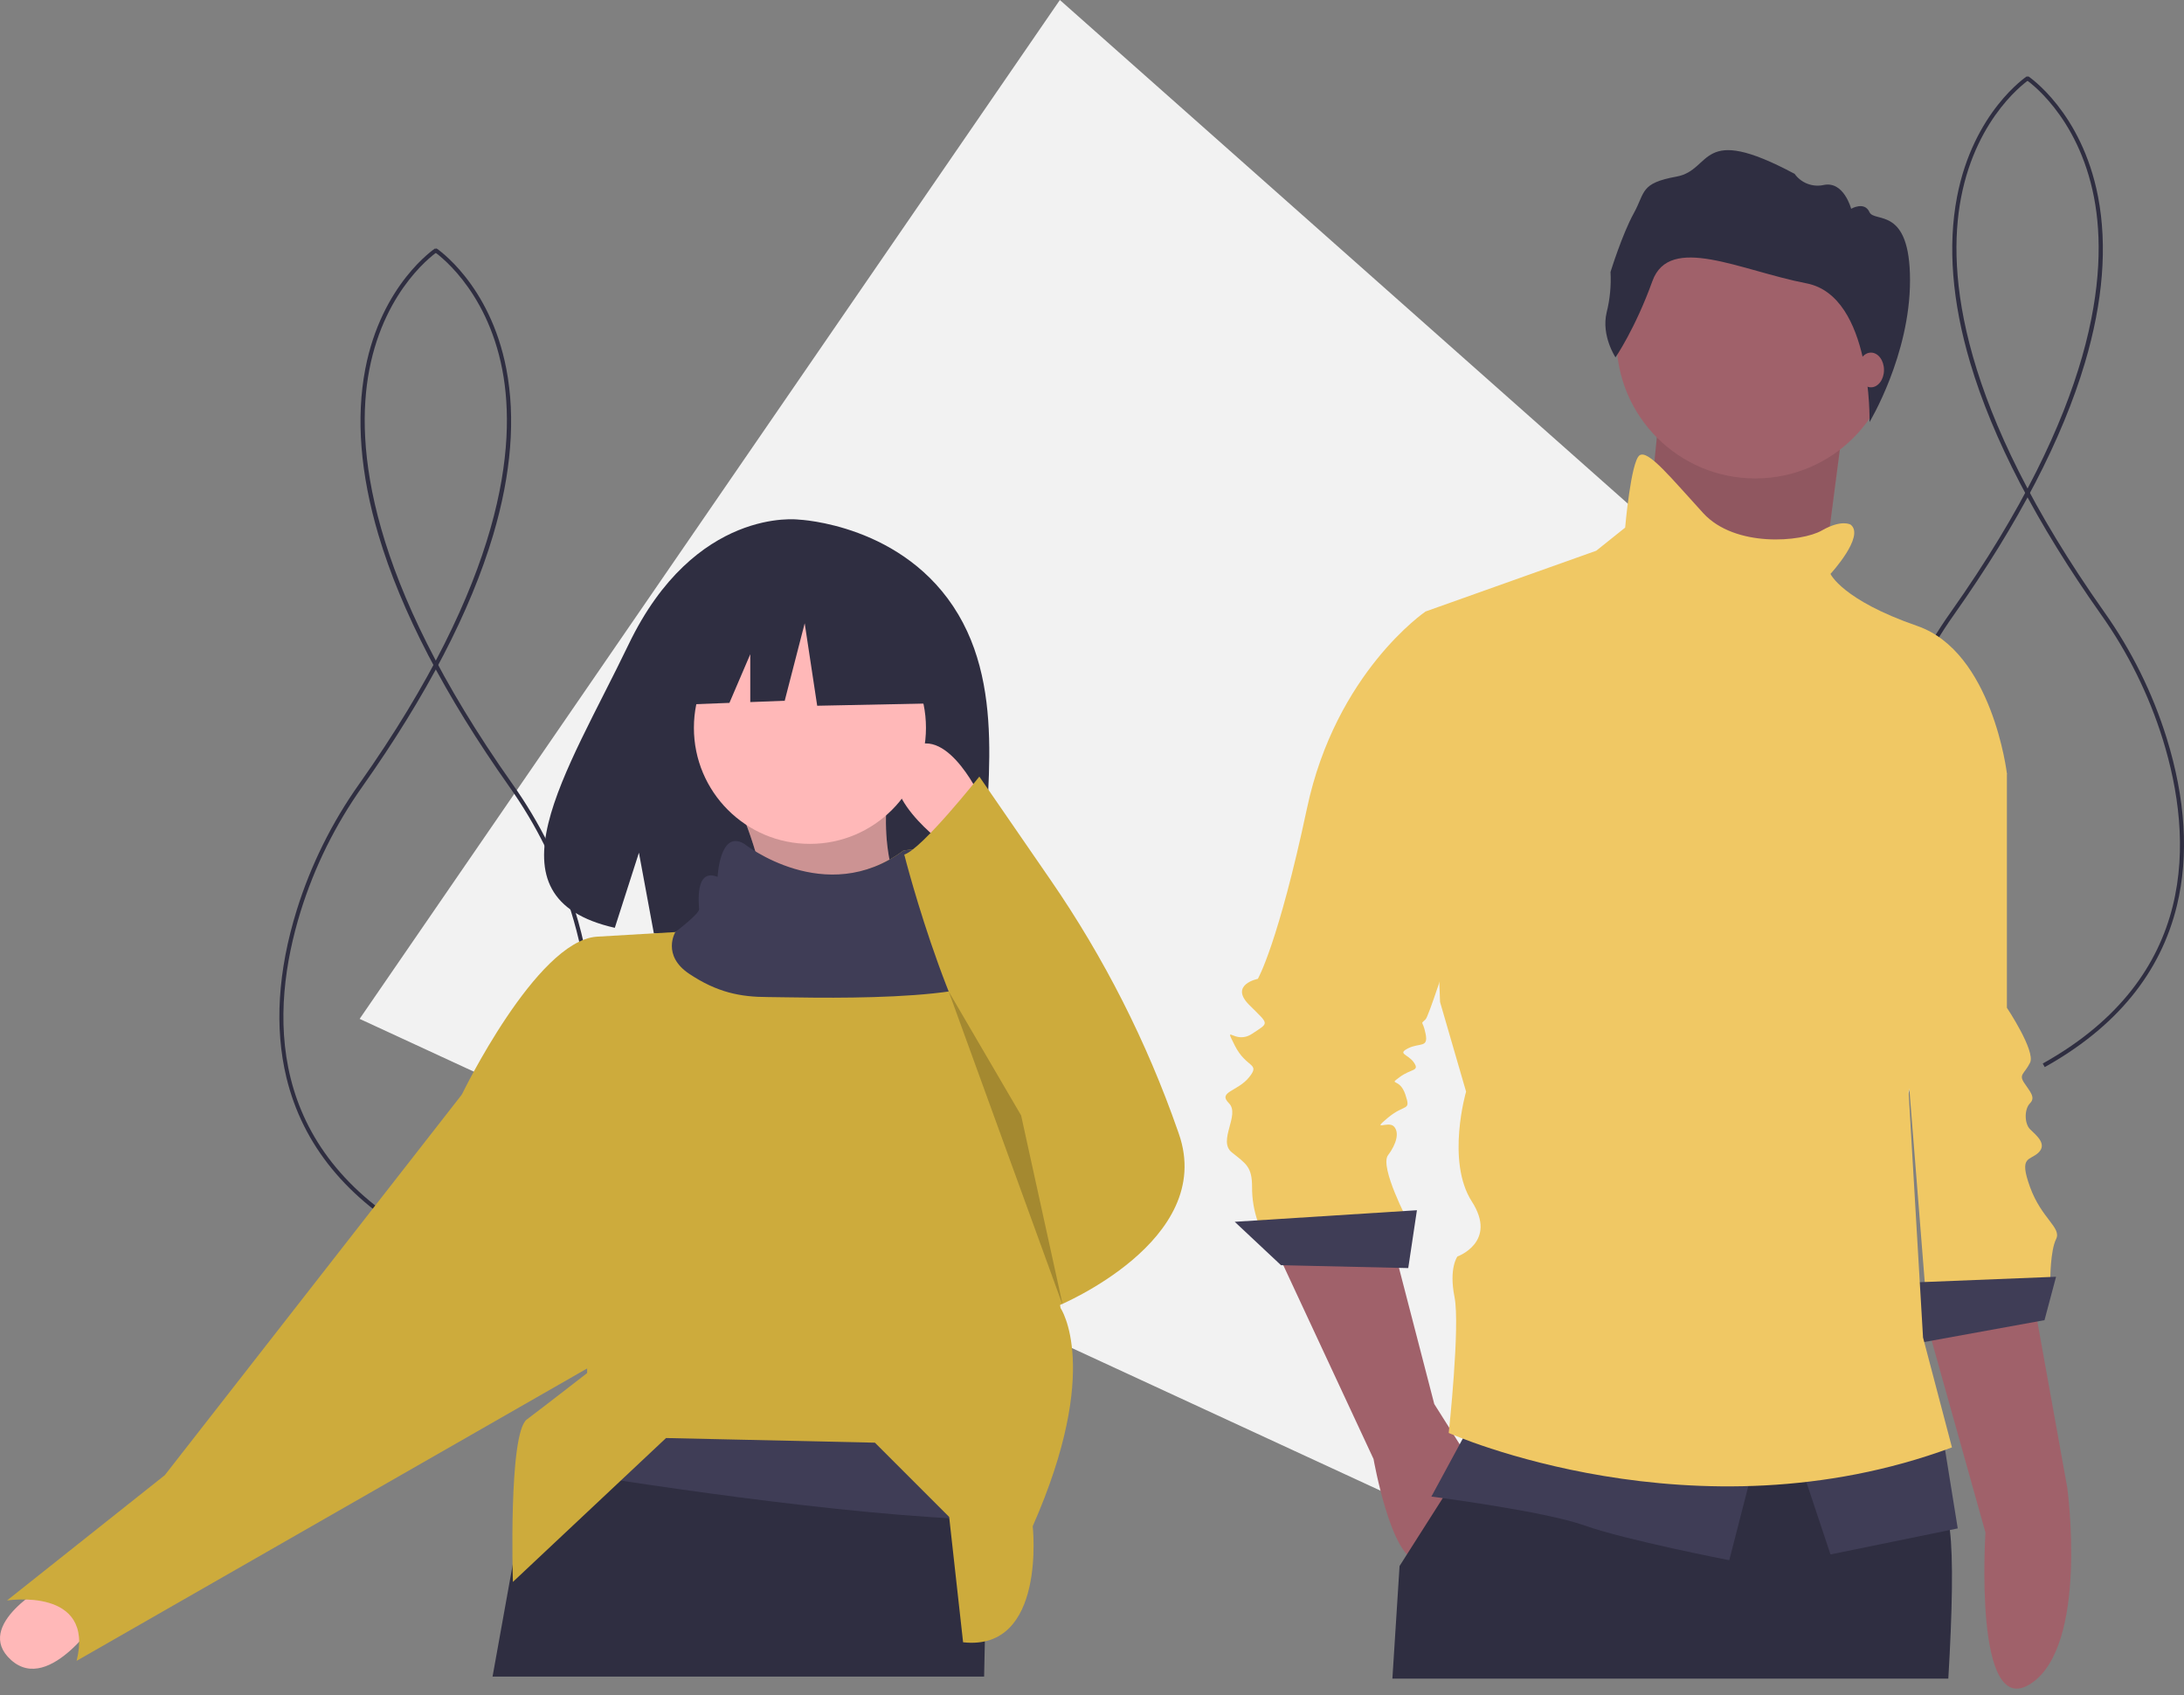 <svg width="250" height="194" viewBox="0 0 250 194" fill="none" xmlns="http://www.w3.org/2000/svg">
<rect x="0" y="0" width="250" height="194" fill="#808080" stroke="none"/>
<g clip-path="url(#clip0)">
<path d="M225.717 92.559L221.993 109.307L218.97 122.894L216.561 133.73L213.54 147.317L203.669 191.705L81.351 135.184L72.36 131.028L60.979 125.768L51.984 121.613L41.166 116.614L47.299 107.691L52.399 100.271L58.851 90.885L63.949 83.47L121.322 0L182.1 53.888L192.923 63.483L201.553 71.135L212.377 80.731L225.717 92.559Z" fill="#F2F2F2"/>
<path d="M47.92 141.832C39.741 137.272 34.649 131.047 32.786 123.33C31.403 117.599 31.8 111.151 33.968 104.165C35.574 99.013 37.983 94.147 41.105 89.747C57.67 66.3 59.165 51.022 57.502 42.334C55.679 32.808 49.757 28.852 49.697 28.813L49.953 28.42C50.014 28.46 56.093 32.508 57.959 42.227C59.036 47.83 58.529 54.219 56.455 61.217C53.872 69.926 48.837 79.616 41.489 90.017C38.395 94.378 36.008 99.199 34.416 104.303C30.861 115.763 30.358 131.505 48.149 141.423L47.92 141.832Z" fill="#2F2E41"/>
<path d="M51.854 141.832C60.033 137.272 65.125 131.047 66.988 123.33C68.371 117.599 67.974 111.151 65.806 104.165C64.2 99.013 61.791 94.147 58.669 89.747C42.104 66.3 40.609 51.022 42.272 42.334C44.095 32.808 50.017 28.852 50.077 28.813L49.821 28.42C49.76 28.46 43.681 32.508 41.815 42.227C40.738 47.83 41.245 54.219 43.319 61.217C45.902 69.926 50.937 79.616 58.285 90.017C61.379 94.378 63.766 99.199 65.359 104.303C68.913 115.763 69.416 131.505 51.625 141.423L51.854 141.832Z" fill="#2F2E41"/>
<path d="M230.126 122.134C221.946 117.574 216.855 111.349 214.991 103.632C213.608 97.901 214.006 91.453 216.173 84.467C217.779 79.315 220.188 74.45 223.311 70.049C239.875 46.602 241.37 31.324 239.708 22.636C237.885 13.11 231.962 9.154 231.902 9.115L232.158 8.722C232.219 8.762 238.298 12.81 240.165 22.529C241.241 28.132 240.735 34.522 238.66 41.519C236.078 50.228 231.042 59.918 223.694 70.319C220.6 74.68 218.213 79.501 216.621 84.605C213.066 96.065 212.563 111.806 230.354 121.725L230.126 122.134Z" fill="#2F2E41"/>
<path d="M234.059 122.134C242.238 117.574 247.33 111.349 249.193 103.632C250.576 97.901 250.179 91.453 248.012 84.467C246.405 79.315 243.996 74.45 240.874 70.049C224.309 46.602 222.814 31.324 224.477 22.636C226.3 13.11 232.223 9.154 232.282 9.115L232.027 8.722C231.965 8.762 225.887 12.81 224.02 22.529C222.944 28.132 223.45 34.522 225.525 41.519C228.107 50.228 233.142 59.918 240.491 70.319C243.585 74.68 245.972 79.501 247.564 84.605C251.118 96.065 251.621 111.806 233.83 121.725L234.059 122.134Z" fill="#2F2E41"/>
<path d="M109.701 70.337C103.556 59.953 91.398 59.469 91.398 59.469C91.398 59.469 79.55 57.954 71.95 73.768C64.866 88.509 55.089 102.742 70.376 106.192L73.137 97.598L74.847 106.832C77.024 106.989 79.207 107.026 81.388 106.944C97.759 106.415 113.349 107.099 112.847 101.224C112.18 93.415 115.615 80.328 109.701 70.337Z" fill="#2F2E41"/>
<path d="M84.477 92.069C86.595 96.754 87.93 102.337 88.728 108.539L105.729 107.476C101.82 101.938 100.522 95.581 102.01 88.35L84.477 92.069Z" fill="#FFB8B8"/>
<path opacity="0.2" d="M84.477 92.069C86.595 96.754 87.93 102.337 88.728 108.539L105.729 107.476C101.82 101.938 100.522 95.581 102.01 88.35L84.477 92.069Z" fill="black"/>
<path d="M5.598 181.254C5.598 181.254 -3.201 185.967 1.264 189.991C5.729 194.015 11.627 184.665 11.627 184.665L5.598 181.254Z" fill="#FFB8B8"/>
<path d="M113.166 167.51L113.029 173.949L112.736 187.862V187.864L112.65 191.893H56.382L58.669 179.195L58.671 179.186L60.719 167.82L61.633 162.73V162.728L107.854 156.353L113.166 167.51Z" fill="#2F2E41"/>
<path d="M113.166 167.511L113.028 173.95C96.675 173.53 71.328 169.583 60.719 167.819L61.632 162.729L107.854 156.354L113.166 167.511Z" fill="#3F3D56"/>
<path d="M92.712 96.585C100.048 96.585 105.994 90.639 105.994 83.303C105.994 75.968 100.048 70.021 92.712 70.021C85.377 70.021 79.43 75.968 79.43 83.303C79.43 90.639 85.377 96.585 92.712 96.585Z" fill="#FFB8B8"/>
<path d="M118.213 174.683C118.213 174.683 119.807 189.028 110.244 187.965L108.65 173.62L100.15 165.12L76.242 164.589L58.71 181.058C58.71 181.058 58.179 164.057 60.304 162.464C62.429 160.87 67.21 157.151 67.21 157.151V154.494L52.866 125.274C52.866 125.274 61.366 107.742 68.273 107.211L77.305 106.679C77.305 106.679 80.493 105.085 80.493 104.554C80.493 104.023 79.961 99.773 82.618 100.835C82.618 100.835 82.857 95.384 85.656 97.047C85.656 97.047 94.47 103.954 103.417 97.35C103.417 97.35 107.588 96.585 107.056 98.71C106.525 100.835 107.056 102.429 108.119 102.429C109.182 102.429 113.963 104.023 113.963 105.085C113.963 105.314 114.308 107.513 114.85 110.823V110.829C116.821 122.894 121.401 149.713 121.401 149.713C121.401 149.713 126.182 156.62 118.213 174.683Z" fill="#CDAB3C"/>
<path d="M56.586 122.618L52.867 125.274L18.865 168.839L0.801 183.183C0.801 183.183 10.896 181.59 8.77 190.09L70.93 154.494L56.586 122.618Z" fill="#CDAB3C"/>
<path d="M114.851 110.823V110.829C114.144 114.983 91.119 114.117 87.931 114.117C84.743 114.117 82.087 113.586 78.899 111.461C75.712 109.336 77.305 106.679 77.305 106.679C77.305 106.679 80.02 104.612 80.02 104.081C80.02 103.55 79.488 99.299 82.145 100.362C82.145 100.362 82.384 94.911 85.184 96.574C85.184 96.574 94.471 103.954 103.418 97.35C103.418 97.35 107.588 96.585 107.057 98.71C106.526 100.835 107.057 102.429 108.12 102.429C109.182 102.429 113.964 104.023 113.964 105.086C113.964 105.314 114.309 107.513 114.851 110.823Z" fill="#3F3D56"/>
<path d="M112.104 91.007C112.104 91.007 107.854 81.975 103.603 86.225C99.353 90.475 108.385 96.851 108.385 96.851L112.104 91.007Z" fill="#FFB8B8"/>
<path d="M112.104 88.882C112.104 88.882 105.541 97.176 103.51 97.81C103.51 97.81 109.448 121.29 116.886 127.665L121.136 149.447C121.136 149.447 139.199 142.01 134.949 129.79C134.907 129.668 134.864 129.546 134.822 129.426C131.273 119.25 126.376 109.595 120.26 100.721L112.104 88.882Z" fill="#CDAB3C"/>
<path opacity="0.2" d="M108.597 113.481L121.667 149.447L116.886 127.665L108.597 113.481Z" fill="black"/>
<path d="M106.985 69.335L94.973 63.044L78.385 65.618L74.953 80.775L83.496 80.447L85.883 74.878V80.355L89.825 80.203L92.113 71.337L93.543 80.775L107.557 80.489L106.985 69.335Z" fill="#2F2E41"/>
<path d="M220.458 151.096L227.274 175.407C227.274 175.407 225.869 196.94 232.423 192.727C239.129 188.416 236.636 170.257 236.636 170.257L232.708 148.448L220.458 151.096Z" fill="#A0616A"/>
<path d="M224.1 82.899L229.728 88.527V115.342C229.728 115.342 233.039 120.308 232.377 121.632C231.715 122.956 231.052 122.956 231.715 123.95C232.377 124.943 233.039 125.605 232.377 126.267C231.715 126.929 231.715 128.584 232.377 129.246C233.039 129.909 234.363 130.902 233.37 131.895C232.377 132.888 231.052 132.226 232.377 135.868C233.701 139.509 236.018 140.502 235.356 141.827C234.694 143.151 234.694 146.461 234.694 146.461L220.459 148.448L217.479 111.038L224.1 82.899Z" fill="#F0C864"/>
<path d="M235.356 146.13L218.803 146.792L219.465 153.745L234.032 151.096L235.356 146.13Z" fill="#3F3D56"/>
<path d="M189.836 48.303L187.849 68.167L208.044 71.146L209.534 59.725L211.023 48.303H189.836Z" fill="#A0616A"/>
<path opacity="0.1" d="M189.836 48.196L187.849 68.059L208.044 71.039L209.534 59.617L211.023 48.196H189.836Z" fill="black"/>
<path d="M145.971 142.82L157.227 166.987C157.227 166.987 159.213 178.243 162.193 178.574C165.172 178.905 168.152 166.987 168.152 166.987L164.179 160.697L159.544 142.82H145.971Z" fill="#A0616A"/>
<path d="M223.021 192.128H159.385C159.89 184.152 160.207 179.235 160.207 179.235L161.052 177.905L165.15 171.466L168.076 166.869L169.096 165.264L169.475 164.669L173.483 163.938L214.83 156.393C215.514 159.455 216.482 162.447 217.721 165.33C218.002 165.971 218.305 166.613 218.63 167.247C219.669 169.276 220.938 171.198 222.446 172.614C222.789 172.936 223.038 173.795 223.199 175.116C223.596 178.352 223.483 184.37 223.021 192.128Z" fill="#2F2E41"/>
<path d="M200.926 54.759C209.702 54.759 216.817 47.644 216.817 38.868C216.817 30.092 209.702 22.977 200.926 22.977C192.15 22.977 185.036 30.092 185.036 38.868C185.036 47.644 192.15 54.759 200.926 54.759Z" fill="#A0616A"/>
<path d="M165.504 71.312L163.186 69.987C163.186 69.987 152.924 76.94 149.613 92.499C146.302 108.059 143.985 112.032 143.985 112.032C143.985 112.032 140.674 112.694 142.992 115.011C145.309 117.328 145.309 116.997 143.323 118.322C141.337 119.646 140.012 116.997 141.337 119.646C142.661 122.294 144.316 121.632 142.992 123.287C141.668 124.943 139.35 124.943 140.674 126.267C141.999 127.591 139.35 130.571 141.006 131.895C142.661 133.219 143.323 133.55 143.323 135.868C143.313 137.22 143.537 138.564 143.985 139.84H161.2C161.2 139.84 157.889 133.55 158.883 132.226C159.876 130.902 160.207 129.578 159.545 128.915C158.883 128.253 156.896 129.578 158.883 127.922C160.869 126.267 161.531 127.26 160.869 125.274C160.207 123.287 158.883 124.281 160.207 123.287C161.531 122.294 162.524 122.625 161.862 121.632C161.2 120.639 159.876 120.639 161.2 119.977C162.524 119.315 163.517 119.977 163.186 118.322C162.855 116.666 162.524 117.328 163.186 116.666C163.848 116.004 170.801 93.493 170.801 92.83C170.801 92.168 165.504 71.312 165.504 71.312Z" fill="#F0C864"/>
<path d="M162.193 138.516L141.337 139.84L146.633 144.806L161.2 145.137L162.193 138.516Z" fill="#3F3D56"/>
<path d="M168.152 163.345L163.848 171.29C163.848 171.29 176.759 172.946 181.394 174.601C186.029 176.256 197.947 178.574 197.947 178.574L200.926 166.987L168.152 163.345Z" fill="#3F3D56"/>
<path d="M205.892 166.987L209.534 177.912L224.1 174.932L222.445 164.669L205.892 166.987Z" fill="#3F3D56"/>
<path d="M211.851 60.056C211.851 60.056 210.858 59.394 208.54 60.718C206.223 62.042 198.609 62.704 194.967 58.731C191.325 54.759 188.677 51.448 187.684 52.11C186.691 52.773 186.029 60.387 186.029 60.387L182.718 63.035L163.186 69.987L164.841 114.68L167.821 124.943C167.821 124.943 165.503 132.888 168.483 137.523C171.462 142.158 166.827 143.813 166.827 143.813C166.827 143.813 165.834 145.137 166.496 148.448C167.158 151.758 165.834 164.007 165.834 164.007C165.834 164.007 193.974 176.587 223.438 165.662L220.127 153.082L218.472 124.943C218.472 124.943 220.127 120.308 219.796 118.322C219.465 116.335 229.728 88.526 229.728 88.526C229.728 88.526 228.073 74.622 219.465 71.643C210.858 68.663 209.534 65.684 209.534 65.684C209.534 65.684 213.506 61.38 211.851 60.056Z" fill="#F0C864"/>
<path d="M184.925 40.904C184.925 40.904 183.275 38.429 183.91 35.763C184.289 34.249 184.439 32.688 184.354 31.13C184.354 31.13 185.687 26.814 187.02 24.402C188.353 21.99 187.718 20.975 191.907 20.213C196.096 19.452 194.382 13.993 205.426 19.896C205.798 20.416 206.316 20.814 206.915 21.04C207.514 21.266 208.166 21.31 208.789 21.165C211.074 20.721 211.899 23.895 211.899 23.895C211.899 23.895 213.422 23.006 213.994 24.275C214.565 25.545 218.638 23.513 218.638 32.082C218.638 40.65 214.003 48.303 214.003 48.303C214.003 48.303 214.343 33.891 206.79 32.431C199.237 30.971 191.114 26.719 189.146 32.177C187.179 37.635 184.925 40.904 184.925 40.904Z" fill="#2F2E41"/>
<path d="M214.169 44.331C214.991 44.331 215.658 43.441 215.658 42.344C215.658 41.247 214.991 40.358 214.169 40.358C213.346 40.358 212.679 41.247 212.679 42.344C212.679 43.441 213.346 44.331 214.169 44.331Z" fill="#A0616A"/>
</g>
<defs>
<clipPath id="clip0">
<rect width="250" height="193.273" fill="white"/>
</clipPath>
</defs>
</svg>
